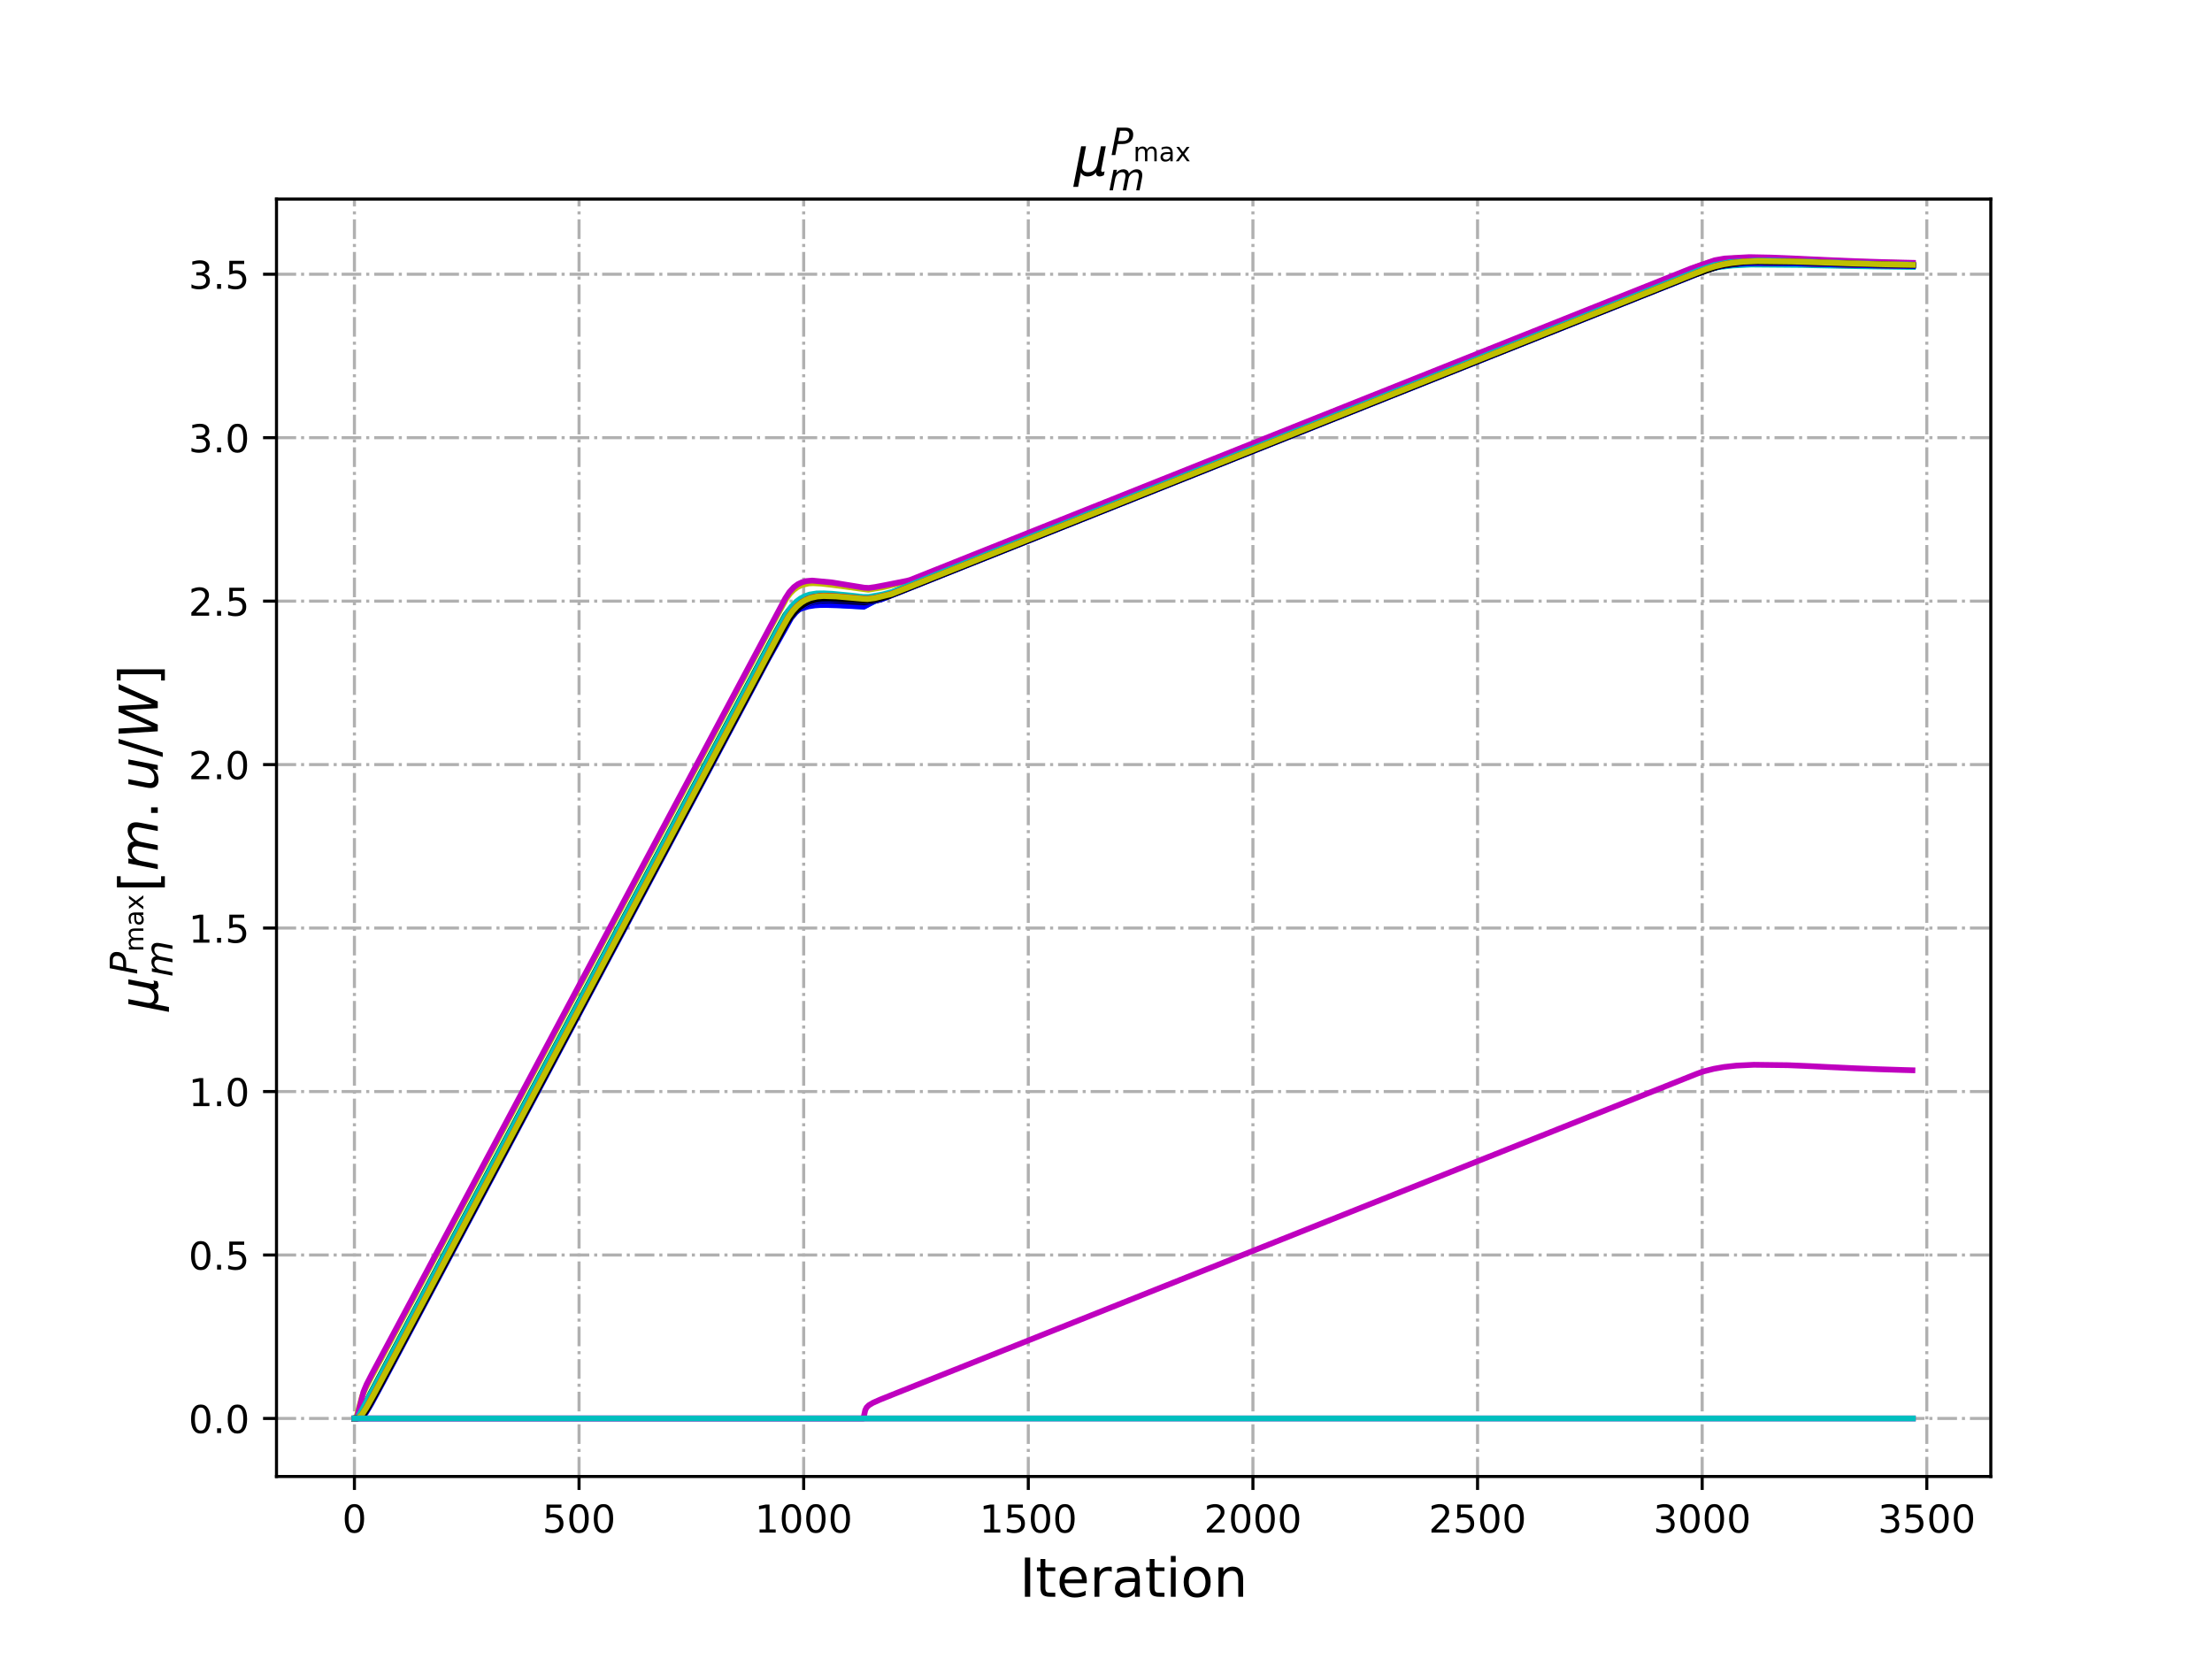 <?xml version="1.0" encoding="utf-8" standalone="no"?>
<!DOCTYPE svg PUBLIC "-//W3C//DTD SVG 1.1//EN"
  "http://www.w3.org/Graphics/SVG/1.1/DTD/svg11.dtd">
<!-- Created with matplotlib (http://matplotlib.org/) -->
<svg height="432pt" version="1.1" viewBox="0 0 576 432" width="576pt" xmlns="http://www.w3.org/2000/svg" xmlns:xlink="http://www.w3.org/1999/xlink">
 <defs>
  <style type="text/css">
*{stroke-linecap:butt;stroke-linejoin:round;}
  </style>
 </defs>
 <g id="figure_1">
  <g id="patch_1">
   <path d="M 0 432 
L 576 432 
L 576 0 
L 0 0 
z
" style="fill:#ffffff;"/>
  </g>
  <g id="axes_1">
   <g id="patch_2">
    <path d="M 72 384.48 
L 518.4 384.48 
L 518.4 51.84 
L 72 51.84 
z
" style="fill:#ffffff;"/>
   </g>
   <g id="matplotlib.axis_1">
    <g id="xtick_1">
     <g id="line2d_1">
      <path clip-path="url(#p7c8b6fea7c)" d="M 92.291 384.48 
L 92.291 51.84 
" style="fill:none;stroke:#b0b0b0;stroke-dasharray:5.12,1.28,0.8,1.28;stroke-dashoffset:0;stroke-width:0.8;"/>
     </g>
     <g id="line2d_2">
      <defs>
       <path d="M 0 0 
L 0 3.5 
" id="md3af36a34e" style="stroke:#000000;stroke-width:0.8;"/>
      </defs>
      <g>
       <use style="stroke:#000000;stroke-width:0.8;" x="92.291" xlink:href="#md3af36a34e" y="384.48"/>
      </g>
     </g>
     <g id="text_1">
      <!-- 0 -->
      <defs>
       <path d="M 31.781 66.406 
Q 24.172 66.406 20.328 58.906 
Q 16.5 51.422 16.5 36.375 
Q 16.5 21.391 20.328 13.891 
Q 24.172 6.391 31.781 6.391 
Q 39.453 6.391 43.281 13.891 
Q 47.125 21.391 47.125 36.375 
Q 47.125 51.422 43.281 58.906 
Q 39.453 66.406 31.781 66.406 
z
M 31.781 74.219 
Q 44.047 74.219 50.516 64.516 
Q 56.984 54.828 56.984 36.375 
Q 56.984 17.969 50.516 8.266 
Q 44.047 -1.422 31.781 -1.422 
Q 19.531 -1.422 13.062 8.266 
Q 6.594 17.969 6.594 36.375 
Q 6.594 54.828 13.062 64.516 
Q 19.531 74.219 31.781 74.219 
z
" id="DejaVuSans-30"/>
      </defs>
      <g transform="translate(89.11 399.078)scale(0.1 -0.1)">
       <use xlink:href="#DejaVuSans-30"/>
      </g>
     </g>
    </g>
    <g id="xtick_2">
     <g id="line2d_3">
      <path clip-path="url(#p7c8b6fea7c)" d="M 150.783 384.48 
L 150.783 51.84 
" style="fill:none;stroke:#b0b0b0;stroke-dasharray:5.12,1.28,0.8,1.28;stroke-dashoffset:0;stroke-width:0.8;"/>
     </g>
     <g id="line2d_4">
      <g>
       <use style="stroke:#000000;stroke-width:0.8;" x="150.783" xlink:href="#md3af36a34e" y="384.48"/>
      </g>
     </g>
     <g id="text_2">
      <!-- 500 -->
      <defs>
       <path d="M 10.797 72.906 
L 49.516 72.906 
L 49.516 64.594 
L 19.828 64.594 
L 19.828 46.734 
Q 21.969 47.469 24.109 47.828 
Q 26.266 48.188 28.422 48.188 
Q 40.625 48.188 47.75 41.5 
Q 54.891 34.812 54.891 23.391 
Q 54.891 11.625 47.562 5.094 
Q 40.234 -1.422 26.906 -1.422 
Q 22.312 -1.422 17.547 -0.641 
Q 12.797 0.141 7.719 1.703 
L 7.719 11.625 
Q 12.109 9.234 16.797 8.062 
Q 21.484 6.891 26.703 6.891 
Q 35.156 6.891 40.078 11.328 
Q 45.016 15.766 45.016 23.391 
Q 45.016 31 40.078 35.438 
Q 35.156 39.891 26.703 39.891 
Q 22.75 39.891 18.812 39.016 
Q 14.891 38.141 10.797 36.281 
z
" id="DejaVuSans-35"/>
      </defs>
      <g transform="translate(141.239 399.078)scale(0.1 -0.1)">
       <use xlink:href="#DejaVuSans-35"/>
       <use x="63.623" xlink:href="#DejaVuSans-30"/>
       <use x="127.246" xlink:href="#DejaVuSans-30"/>
      </g>
     </g>
    </g>
    <g id="xtick_3">
     <g id="line2d_5">
      <path clip-path="url(#p7c8b6fea7c)" d="M 209.275 384.48 
L 209.275 51.84 
" style="fill:none;stroke:#b0b0b0;stroke-dasharray:5.12,1.28,0.8,1.28;stroke-dashoffset:0;stroke-width:0.8;"/>
     </g>
     <g id="line2d_6">
      <g>
       <use style="stroke:#000000;stroke-width:0.8;" x="209.275" xlink:href="#md3af36a34e" y="384.48"/>
      </g>
     </g>
     <g id="text_3">
      <!-- 1000 -->
      <defs>
       <path d="M 12.406 8.297 
L 28.516 8.297 
L 28.516 63.922 
L 10.984 60.406 
L 10.984 69.391 
L 28.422 72.906 
L 38.281 72.906 
L 38.281 8.297 
L 54.391 8.297 
L 54.391 0 
L 12.406 0 
z
" id="DejaVuSans-31"/>
      </defs>
      <g transform="translate(196.55 399.078)scale(0.1 -0.1)">
       <use xlink:href="#DejaVuSans-31"/>
       <use x="63.623" xlink:href="#DejaVuSans-30"/>
       <use x="127.246" xlink:href="#DejaVuSans-30"/>
       <use x="190.869" xlink:href="#DejaVuSans-30"/>
      </g>
     </g>
    </g>
    <g id="xtick_4">
     <g id="line2d_7">
      <path clip-path="url(#p7c8b6fea7c)" d="M 267.767 384.48 
L 267.767 51.84 
" style="fill:none;stroke:#b0b0b0;stroke-dasharray:5.12,1.28,0.8,1.28;stroke-dashoffset:0;stroke-width:0.8;"/>
     </g>
     <g id="line2d_8">
      <g>
       <use style="stroke:#000000;stroke-width:0.8;" x="267.767" xlink:href="#md3af36a34e" y="384.48"/>
      </g>
     </g>
     <g id="text_4">
      <!-- 1500 -->
      <g transform="translate(255.042 399.078)scale(0.1 -0.1)">
       <use xlink:href="#DejaVuSans-31"/>
       <use x="63.623" xlink:href="#DejaVuSans-35"/>
       <use x="127.246" xlink:href="#DejaVuSans-30"/>
       <use x="190.869" xlink:href="#DejaVuSans-30"/>
      </g>
     </g>
    </g>
    <g id="xtick_5">
     <g id="line2d_9">
      <path clip-path="url(#p7c8b6fea7c)" d="M 326.259 384.48 
L 326.259 51.84 
" style="fill:none;stroke:#b0b0b0;stroke-dasharray:5.12,1.28,0.8,1.28;stroke-dashoffset:0;stroke-width:0.8;"/>
     </g>
     <g id="line2d_10">
      <g>
       <use style="stroke:#000000;stroke-width:0.8;" x="326.259" xlink:href="#md3af36a34e" y="384.48"/>
      </g>
     </g>
     <g id="text_5">
      <!-- 2000 -->
      <defs>
       <path d="M 19.188 8.297 
L 53.609 8.297 
L 53.609 0 
L 7.328 0 
L 7.328 8.297 
Q 12.938 14.109 22.625 23.891 
Q 32.328 33.688 34.812 36.531 
Q 39.547 41.844 41.422 45.531 
Q 43.312 49.219 43.312 52.781 
Q 43.312 58.594 39.234 62.25 
Q 35.156 65.922 28.609 65.922 
Q 23.969 65.922 18.812 64.312 
Q 13.672 62.703 7.812 59.422 
L 7.812 69.391 
Q 13.766 71.781 18.938 73 
Q 24.125 74.219 28.422 74.219 
Q 39.75 74.219 46.484 68.547 
Q 53.219 62.891 53.219 53.422 
Q 53.219 48.922 51.531 44.891 
Q 49.859 40.875 45.406 35.406 
Q 44.188 33.984 37.641 27.219 
Q 31.109 20.453 19.188 8.297 
z
" id="DejaVuSans-32"/>
      </defs>
      <g transform="translate(313.534 399.078)scale(0.1 -0.1)">
       <use xlink:href="#DejaVuSans-32"/>
       <use x="63.623" xlink:href="#DejaVuSans-30"/>
       <use x="127.246" xlink:href="#DejaVuSans-30"/>
       <use x="190.869" xlink:href="#DejaVuSans-30"/>
      </g>
     </g>
    </g>
    <g id="xtick_6">
     <g id="line2d_11">
      <path clip-path="url(#p7c8b6fea7c)" d="M 384.751 384.48 
L 384.751 51.84 
" style="fill:none;stroke:#b0b0b0;stroke-dasharray:5.12,1.28,0.8,1.28;stroke-dashoffset:0;stroke-width:0.8;"/>
     </g>
     <g id="line2d_12">
      <g>
       <use style="stroke:#000000;stroke-width:0.8;" x="384.751" xlink:href="#md3af36a34e" y="384.48"/>
      </g>
     </g>
     <g id="text_6">
      <!-- 2500 -->
      <g transform="translate(372.026 399.078)scale(0.1 -0.1)">
       <use xlink:href="#DejaVuSans-32"/>
       <use x="63.623" xlink:href="#DejaVuSans-35"/>
       <use x="127.246" xlink:href="#DejaVuSans-30"/>
       <use x="190.869" xlink:href="#DejaVuSans-30"/>
      </g>
     </g>
    </g>
    <g id="xtick_7">
     <g id="line2d_13">
      <path clip-path="url(#p7c8b6fea7c)" d="M 443.244 384.48 
L 443.244 51.84 
" style="fill:none;stroke:#b0b0b0;stroke-dasharray:5.12,1.28,0.8,1.28;stroke-dashoffset:0;stroke-width:0.8;"/>
     </g>
     <g id="line2d_14">
      <g>
       <use style="stroke:#000000;stroke-width:0.8;" x="443.244" xlink:href="#md3af36a34e" y="384.48"/>
      </g>
     </g>
     <g id="text_7">
      <!-- 3000 -->
      <defs>
       <path d="M 40.578 39.312 
Q 47.656 37.797 51.625 33 
Q 55.609 28.219 55.609 21.188 
Q 55.609 10.406 48.188 4.484 
Q 40.766 -1.422 27.094 -1.422 
Q 22.516 -1.422 17.656 -0.516 
Q 12.797 0.391 7.625 2.203 
L 7.625 11.719 
Q 11.719 9.328 16.594 8.109 
Q 21.484 6.891 26.812 6.891 
Q 36.078 6.891 40.938 10.547 
Q 45.797 14.203 45.797 21.188 
Q 45.797 27.641 41.281 31.266 
Q 36.766 34.906 28.719 34.906 
L 20.219 34.906 
L 20.219 43.016 
L 29.109 43.016 
Q 36.375 43.016 40.234 45.922 
Q 44.094 48.828 44.094 54.297 
Q 44.094 59.906 40.109 62.906 
Q 36.141 65.922 28.719 65.922 
Q 24.656 65.922 20.016 65.031 
Q 15.375 64.156 9.812 62.312 
L 9.812 71.094 
Q 15.438 72.656 20.344 73.438 
Q 25.25 74.219 29.594 74.219 
Q 40.828 74.219 47.359 69.109 
Q 53.906 64.016 53.906 55.328 
Q 53.906 49.266 50.438 45.094 
Q 46.969 40.922 40.578 39.312 
z
" id="DejaVuSans-33"/>
      </defs>
      <g transform="translate(430.519 399.078)scale(0.1 -0.1)">
       <use xlink:href="#DejaVuSans-33"/>
       <use x="63.623" xlink:href="#DejaVuSans-30"/>
       <use x="127.246" xlink:href="#DejaVuSans-30"/>
       <use x="190.869" xlink:href="#DejaVuSans-30"/>
      </g>
     </g>
    </g>
    <g id="xtick_8">
     <g id="line2d_15">
      <path clip-path="url(#p7c8b6fea7c)" d="M 501.736 384.48 
L 501.736 51.84 
" style="fill:none;stroke:#b0b0b0;stroke-dasharray:5.12,1.28,0.8,1.28;stroke-dashoffset:0;stroke-width:0.8;"/>
     </g>
     <g id="line2d_16">
      <g>
       <use style="stroke:#000000;stroke-width:0.8;" x="501.736" xlink:href="#md3af36a34e" y="384.48"/>
      </g>
     </g>
     <g id="text_8">
      <!-- 3500 -->
      <g transform="translate(489.011 399.078)scale(0.1 -0.1)">
       <use xlink:href="#DejaVuSans-33"/>
       <use x="63.623" xlink:href="#DejaVuSans-35"/>
       <use x="127.246" xlink:href="#DejaVuSans-30"/>
       <use x="190.869" xlink:href="#DejaVuSans-30"/>
      </g>
     </g>
    </g>
    <g id="text_9">
     <!-- Iteration -->
     <defs>
      <path d="M 9.812 72.906 
L 19.672 72.906 
L 19.672 0 
L 9.812 0 
z
" id="DejaVuSans-49"/>
      <path d="M 18.312 70.219 
L 18.312 54.688 
L 36.812 54.688 
L 36.812 47.703 
L 18.312 47.703 
L 18.312 18.016 
Q 18.312 11.328 20.141 9.422 
Q 21.969 7.516 27.594 7.516 
L 36.812 7.516 
L 36.812 0 
L 27.594 0 
Q 17.188 0 13.234 3.875 
Q 9.281 7.766 9.281 18.016 
L 9.281 47.703 
L 2.688 47.703 
L 2.688 54.688 
L 9.281 54.688 
L 9.281 70.219 
z
" id="DejaVuSans-74"/>
      <path d="M 56.203 29.594 
L 56.203 25.203 
L 14.891 25.203 
Q 15.484 15.922 20.484 11.062 
Q 25.484 6.203 34.422 6.203 
Q 39.594 6.203 44.453 7.469 
Q 49.312 8.734 54.109 11.281 
L 54.109 2.781 
Q 49.266 0.734 44.188 -0.344 
Q 39.109 -1.422 33.891 -1.422 
Q 20.797 -1.422 13.156 6.188 
Q 5.516 13.812 5.516 26.812 
Q 5.516 40.234 12.766 48.109 
Q 20.016 56 32.328 56 
Q 43.359 56 49.781 48.891 
Q 56.203 41.797 56.203 29.594 
z
M 47.219 32.234 
Q 47.125 39.594 43.094 43.984 
Q 39.062 48.391 32.422 48.391 
Q 24.906 48.391 20.391 44.141 
Q 15.875 39.891 15.188 32.172 
z
" id="DejaVuSans-65"/>
      <path d="M 41.109 46.297 
Q 39.594 47.172 37.812 47.578 
Q 36.031 48 33.891 48 
Q 26.266 48 22.188 43.047 
Q 18.109 38.094 18.109 28.812 
L 18.109 0 
L 9.078 0 
L 9.078 54.688 
L 18.109 54.688 
L 18.109 46.188 
Q 20.953 51.172 25.484 53.578 
Q 30.031 56 36.531 56 
Q 37.453 56 38.578 55.875 
Q 39.703 55.766 41.062 55.516 
z
" id="DejaVuSans-72"/>
      <path d="M 34.281 27.484 
Q 23.391 27.484 19.188 25 
Q 14.984 22.516 14.984 16.5 
Q 14.984 11.719 18.141 8.906 
Q 21.297 6.109 26.703 6.109 
Q 34.188 6.109 38.703 11.406 
Q 43.219 16.703 43.219 25.484 
L 43.219 27.484 
z
M 52.203 31.203 
L 52.203 0 
L 43.219 0 
L 43.219 8.297 
Q 40.141 3.328 35.547 0.953 
Q 30.953 -1.422 24.312 -1.422 
Q 15.922 -1.422 10.953 3.297 
Q 6 8.016 6 15.922 
Q 6 25.141 12.172 29.828 
Q 18.359 34.516 30.609 34.516 
L 43.219 34.516 
L 43.219 35.406 
Q 43.219 41.609 39.141 45 
Q 35.062 48.391 27.688 48.391 
Q 23 48.391 18.547 47.266 
Q 14.109 46.141 10.016 43.891 
L 10.016 52.203 
Q 14.938 54.109 19.578 55.047 
Q 24.219 56 28.609 56 
Q 40.484 56 46.344 49.844 
Q 52.203 43.703 52.203 31.203 
z
" id="DejaVuSans-61"/>
      <path d="M 9.422 54.688 
L 18.406 54.688 
L 18.406 0 
L 9.422 0 
z
M 9.422 75.984 
L 18.406 75.984 
L 18.406 64.594 
L 9.422 64.594 
z
" id="DejaVuSans-69"/>
      <path d="M 30.609 48.391 
Q 23.391 48.391 19.188 42.75 
Q 14.984 37.109 14.984 27.297 
Q 14.984 17.484 19.156 11.844 
Q 23.344 6.203 30.609 6.203 
Q 37.797 6.203 41.984 11.859 
Q 46.188 17.531 46.188 27.297 
Q 46.188 37.016 41.984 42.703 
Q 37.797 48.391 30.609 48.391 
z
M 30.609 56 
Q 42.328 56 49.016 48.375 
Q 55.719 40.766 55.719 27.297 
Q 55.719 13.875 49.016 6.219 
Q 42.328 -1.422 30.609 -1.422 
Q 18.844 -1.422 12.172 6.219 
Q 5.516 13.875 5.516 27.297 
Q 5.516 40.766 12.172 48.375 
Q 18.844 56 30.609 56 
z
" id="DejaVuSans-6f"/>
      <path d="M 54.891 33.016 
L 54.891 0 
L 45.906 0 
L 45.906 32.719 
Q 45.906 40.484 42.875 44.328 
Q 39.844 48.188 33.797 48.188 
Q 26.516 48.188 22.312 43.547 
Q 18.109 38.922 18.109 30.906 
L 18.109 0 
L 9.078 0 
L 9.078 54.688 
L 18.109 54.688 
L 18.109 46.188 
Q 21.344 51.125 25.703 53.562 
Q 30.078 56 35.797 56 
Q 45.219 56 50.047 50.172 
Q 54.891 44.344 54.891 33.016 
z
" id="DejaVuSans-6e"/>
     </defs>
     <g transform="translate(265.508 415.796)scale(0.14 -0.14)">
      <use xlink:href="#DejaVuSans-49"/>
      <use x="29.492" xlink:href="#DejaVuSans-74"/>
      <use x="68.701" xlink:href="#DejaVuSans-65"/>
      <use x="130.225" xlink:href="#DejaVuSans-72"/>
      <use x="171.338" xlink:href="#DejaVuSans-61"/>
      <use x="232.617" xlink:href="#DejaVuSans-74"/>
      <use x="271.826" xlink:href="#DejaVuSans-69"/>
      <use x="299.609" xlink:href="#DejaVuSans-6f"/>
      <use x="360.791" xlink:href="#DejaVuSans-6e"/>
     </g>
    </g>
   </g>
   <g id="matplotlib.axis_2">
    <g id="ytick_1">
     <g id="line2d_17">
      <path clip-path="url(#p7c8b6fea7c)" d="M 72 369.36 
L 518.4 369.36 
" style="fill:none;stroke:#b0b0b0;stroke-dasharray:5.12,1.28,0.8,1.28;stroke-dashoffset:0;stroke-width:0.8;"/>
     </g>
     <g id="line2d_18">
      <defs>
       <path d="M 0 0 
L -3.5 0 
" id="m0a8e01df77" style="stroke:#000000;stroke-width:0.8;"/>
      </defs>
      <g>
       <use style="stroke:#000000;stroke-width:0.8;" x="72" xlink:href="#m0a8e01df77" y="369.36"/>
      </g>
     </g>
     <g id="text_10">
      <!-- 0.0 -->
      <defs>
       <path d="M 10.688 12.406 
L 21 12.406 
L 21 0 
L 10.688 0 
z
" id="DejaVuSans-2e"/>
      </defs>
      <g transform="translate(49.097 373.159)scale(0.1 -0.1)">
       <use xlink:href="#DejaVuSans-30"/>
       <use x="63.623" xlink:href="#DejaVuSans-2e"/>
       <use x="95.41" xlink:href="#DejaVuSans-30"/>
      </g>
     </g>
    </g>
    <g id="ytick_2">
     <g id="line2d_19">
      <path clip-path="url(#p7c8b6fea7c)" d="M 72 326.795 
L 518.4 326.795 
" style="fill:none;stroke:#b0b0b0;stroke-dasharray:5.12,1.28,0.8,1.28;stroke-dashoffset:0;stroke-width:0.8;"/>
     </g>
     <g id="line2d_20">
      <g>
       <use style="stroke:#000000;stroke-width:0.8;" x="72" xlink:href="#m0a8e01df77" y="326.795"/>
      </g>
     </g>
     <g id="text_11">
      <!-- 0.5 -->
      <g transform="translate(49.097 330.594)scale(0.1 -0.1)">
       <use xlink:href="#DejaVuSans-30"/>
       <use x="63.623" xlink:href="#DejaVuSans-2e"/>
       <use x="95.41" xlink:href="#DejaVuSans-35"/>
      </g>
     </g>
    </g>
    <g id="ytick_3">
     <g id="line2d_21">
      <path clip-path="url(#p7c8b6fea7c)" d="M 72 284.23 
L 518.4 284.23 
" style="fill:none;stroke:#b0b0b0;stroke-dasharray:5.12,1.28,0.8,1.28;stroke-dashoffset:0;stroke-width:0.8;"/>
     </g>
     <g id="line2d_22">
      <g>
       <use style="stroke:#000000;stroke-width:0.8;" x="72" xlink:href="#m0a8e01df77" y="284.23"/>
      </g>
     </g>
     <g id="text_12">
      <!-- 1.0 -->
      <g transform="translate(49.097 288.029)scale(0.1 -0.1)">
       <use xlink:href="#DejaVuSans-31"/>
       <use x="63.623" xlink:href="#DejaVuSans-2e"/>
       <use x="95.41" xlink:href="#DejaVuSans-30"/>
      </g>
     </g>
    </g>
    <g id="ytick_4">
     <g id="line2d_23">
      <path clip-path="url(#p7c8b6fea7c)" d="M 72 241.664 
L 518.4 241.664 
" style="fill:none;stroke:#b0b0b0;stroke-dasharray:5.12,1.28,0.8,1.28;stroke-dashoffset:0;stroke-width:0.8;"/>
     </g>
     <g id="line2d_24">
      <g>
       <use style="stroke:#000000;stroke-width:0.8;" x="72" xlink:href="#m0a8e01df77" y="241.664"/>
      </g>
     </g>
     <g id="text_13">
      <!-- 1.5 -->
      <g transform="translate(49.097 245.464)scale(0.1 -0.1)">
       <use xlink:href="#DejaVuSans-31"/>
       <use x="63.623" xlink:href="#DejaVuSans-2e"/>
       <use x="95.41" xlink:href="#DejaVuSans-35"/>
      </g>
     </g>
    </g>
    <g id="ytick_5">
     <g id="line2d_25">
      <path clip-path="url(#p7c8b6fea7c)" d="M 72 199.099 
L 518.4 199.099 
" style="fill:none;stroke:#b0b0b0;stroke-dasharray:5.12,1.28,0.8,1.28;stroke-dashoffset:0;stroke-width:0.8;"/>
     </g>
     <g id="line2d_26">
      <g>
       <use style="stroke:#000000;stroke-width:0.8;" x="72" xlink:href="#m0a8e01df77" y="199.099"/>
      </g>
     </g>
     <g id="text_14">
      <!-- 2.0 -->
      <g transform="translate(49.097 202.899)scale(0.1 -0.1)">
       <use xlink:href="#DejaVuSans-32"/>
       <use x="63.623" xlink:href="#DejaVuSans-2e"/>
       <use x="95.41" xlink:href="#DejaVuSans-30"/>
      </g>
     </g>
    </g>
    <g id="ytick_6">
     <g id="line2d_27">
      <path clip-path="url(#p7c8b6fea7c)" d="M 72 156.534 
L 518.4 156.534 
" style="fill:none;stroke:#b0b0b0;stroke-dasharray:5.12,1.28,0.8,1.28;stroke-dashoffset:0;stroke-width:0.8;"/>
     </g>
     <g id="line2d_28">
      <g>
       <use style="stroke:#000000;stroke-width:0.8;" x="72" xlink:href="#m0a8e01df77" y="156.534"/>
      </g>
     </g>
     <g id="text_15">
      <!-- 2.5 -->
      <g transform="translate(49.097 160.333)scale(0.1 -0.1)">
       <use xlink:href="#DejaVuSans-32"/>
       <use x="63.623" xlink:href="#DejaVuSans-2e"/>
       <use x="95.41" xlink:href="#DejaVuSans-35"/>
      </g>
     </g>
    </g>
    <g id="ytick_7">
     <g id="line2d_29">
      <path clip-path="url(#p7c8b6fea7c)" d="M 72 113.969 
L 518.4 113.969 
" style="fill:none;stroke:#b0b0b0;stroke-dasharray:5.12,1.28,0.8,1.28;stroke-dashoffset:0;stroke-width:0.8;"/>
     </g>
     <g id="line2d_30">
      <g>
       <use style="stroke:#000000;stroke-width:0.8;" x="72" xlink:href="#m0a8e01df77" y="113.969"/>
      </g>
     </g>
     <g id="text_16">
      <!-- 3.0 -->
      <g transform="translate(49.097 117.768)scale(0.1 -0.1)">
       <use xlink:href="#DejaVuSans-33"/>
       <use x="63.623" xlink:href="#DejaVuSans-2e"/>
       <use x="95.41" xlink:href="#DejaVuSans-30"/>
      </g>
     </g>
    </g>
    <g id="ytick_8">
     <g id="line2d_31">
      <path clip-path="url(#p7c8b6fea7c)" d="M 72 71.404 
L 518.4 71.404 
" style="fill:none;stroke:#b0b0b0;stroke-dasharray:5.12,1.28,0.8,1.28;stroke-dashoffset:0;stroke-width:0.8;"/>
     </g>
     <g id="line2d_32">
      <g>
       <use style="stroke:#000000;stroke-width:0.8;" x="72" xlink:href="#m0a8e01df77" y="71.404"/>
      </g>
     </g>
     <g id="text_17">
      <!-- 3.5 -->
      <g transform="translate(49.097 75.203)scale(0.1 -0.1)">
       <use xlink:href="#DejaVuSans-33"/>
       <use x="63.623" xlink:href="#DejaVuSans-2e"/>
       <use x="95.41" xlink:href="#DejaVuSans-35"/>
      </g>
     </g>
    </g>
    <g id="text_18">
     <!-- $\mu^{P_{\mathrm{max}}}_{m}[m.u/W]$ -->
     <defs>
      <path d="M -1.312 -20.797 
L 13.375 54.688 
L 22.406 54.688 
L 15.766 20.656 
Q 15.578 19.625 15.422 18.359 
Q 15.281 17.094 15.281 15.828 
Q 15.281 11.281 18.141 8.828 
Q 21 6.391 26.312 6.391 
Q 33.547 6.391 37.984 10.484 
Q 42.438 14.594 44 22.797 
L 50.203 54.688 
L 59.188 54.688 
L 51.031 12.641 
Q 50.828 11.719 50.75 11.031 
Q 50.688 10.359 50.688 9.812 
Q 50.688 8.297 51.297 7.594 
Q 51.906 6.891 53.219 6.891 
Q 53.719 6.891 54.562 7.125 
Q 55.422 7.375 56.984 8.016 
L 55.609 0.781 
Q 53.469 -0.297 51.516 -0.859 
Q 49.562 -1.422 47.703 -1.422 
Q 44.484 -1.422 42.656 0.625 
Q 40.828 2.688 40.828 6.297 
Q 38.094 2.391 34.297 0.484 
Q 30.516 -1.422 25.391 -1.422 
Q 20.844 -1.422 17.453 0.672 
Q 14.062 2.781 12.984 6.203 
L 7.719 -20.797 
z
" id="DejaVuSans-Oblique-3bc"/>
      <path d="M 16.891 72.906 
L 39.703 72.906 
Q 49.656 72.906 54.875 68.266 
Q 60.109 63.625 60.109 54.688 
Q 60.109 42.672 52.391 35.984 
Q 44.672 29.297 30.719 29.297 
L 18.312 29.297 
L 12.594 0 
L 2.688 0 
z
M 25.203 64.797 
L 19.922 37.406 
L 32.328 37.406 
Q 40.719 37.406 45.203 41.703 
Q 49.703 46 49.703 54 
Q 49.703 59.125 46.656 61.953 
Q 43.609 64.797 38.094 64.797 
z
" id="DejaVuSans-Oblique-50"/>
      <path d="M 52 44.188 
Q 55.375 50.25 60.062 53.125 
Q 64.75 56 71.094 56 
Q 79.641 56 84.281 50.016 
Q 88.922 44.047 88.922 33.016 
L 88.922 0 
L 79.891 0 
L 79.891 32.719 
Q 79.891 40.578 77.094 44.375 
Q 74.312 48.188 68.609 48.188 
Q 61.625 48.188 57.562 43.547 
Q 53.516 38.922 53.516 30.906 
L 53.516 0 
L 44.484 0 
L 44.484 32.719 
Q 44.484 40.625 41.703 44.406 
Q 38.922 48.188 33.109 48.188 
Q 26.219 48.188 22.156 43.531 
Q 18.109 38.875 18.109 30.906 
L 18.109 0 
L 9.078 0 
L 9.078 54.688 
L 18.109 54.688 
L 18.109 46.188 
Q 21.188 51.219 25.484 53.609 
Q 29.781 56 35.688 56 
Q 41.656 56 45.828 52.969 
Q 50 49.953 52 44.188 
z
" id="DejaVuSans-6d"/>
      <path d="M 54.891 54.688 
L 35.109 28.078 
L 55.906 0 
L 45.312 0 
L 29.391 21.484 
L 13.484 0 
L 2.875 0 
L 24.125 28.609 
L 4.688 54.688 
L 15.281 54.688 
L 29.781 35.203 
L 44.281 54.688 
z
" id="DejaVuSans-78"/>
      <path d="M 89.797 33.016 
L 83.406 0 
L 74.422 0 
L 80.719 32.719 
Q 81.109 34.812 81.297 36.328 
Q 81.5 37.844 81.5 38.922 
Q 81.5 43.312 79.047 45.75 
Q 76.609 48.188 72.219 48.188 
Q 65.672 48.188 60.547 43.281 
Q 55.422 38.375 53.906 30.516 
L 47.906 0 
L 38.922 0 
L 45.312 32.719 
Q 45.703 34.516 45.891 36.047 
Q 46.094 37.594 46.094 38.812 
Q 46.094 43.266 43.656 45.719 
Q 41.219 48.188 36.922 48.188 
Q 30.281 48.188 25.141 43.281 
Q 20.016 38.375 18.5 30.516 
L 12.5 0 
L 3.516 0 
L 14.203 54.688 
L 23.188 54.688 
L 21.484 46.188 
Q 25.141 50.984 30.047 53.484 
Q 34.969 56 40.578 56 
Q 46.531 56 50.359 52.875 
Q 54.203 49.75 54.984 44.188 
Q 59.078 49.953 64.469 52.969 
Q 69.875 56 75.875 56 
Q 82.906 56 86.734 51.953 
Q 90.578 47.906 90.578 40.484 
Q 90.578 38.875 90.375 36.938 
Q 90.188 35.016 89.797 33.016 
z
" id="DejaVuSans-Oblique-6d"/>
      <path d="M 8.594 75.984 
L 29.297 75.984 
L 29.297 69 
L 17.578 69 
L 17.578 -6.203 
L 29.297 -6.203 
L 29.297 -13.188 
L 8.594 -13.188 
z
" id="DejaVuSans-5b"/>
      <path d="M 6.688 21.688 
L 13.094 54.688 
L 22.125 54.688 
L 15.719 22.016 
Q 15.234 19.625 15.016 17.922 
Q 14.797 16.219 14.797 15.094 
Q 14.797 10.938 17.328 8.656 
Q 19.875 6.391 24.516 6.391 
Q 31.734 6.391 37 11.266 
Q 42.281 16.156 43.891 24.422 
L 49.906 54.688 
L 58.891 54.688 
L 48.297 0 
L 39.312 0 
L 41.109 8.594 
Q 37.312 3.812 32.062 1.188 
Q 26.812 -1.422 20.906 -1.422 
Q 13.719 -1.422 9.719 2.516 
Q 5.719 6.453 5.719 13.484 
Q 5.719 14.938 5.953 17.141 
Q 6.203 19.344 6.688 21.688 
z
" id="DejaVuSans-Oblique-75"/>
      <path d="M 25.391 72.906 
L 33.688 72.906 
L 8.297 -9.281 
L 0 -9.281 
z
" id="DejaVuSans-2f"/>
      <path d="M 9.625 72.906 
L 19.188 72.906 
L 22.703 10.891 
L 50.203 72.906 
L 61.188 72.906 
L 64.797 10.891 
L 92 72.906 
L 102 72.906 
L 69.578 0 
L 57.172 0 
L 53.812 60.797 
L 26.516 0 
L 14.109 0 
z
" id="DejaVuSans-Oblique-57"/>
      <path d="M 30.422 75.984 
L 30.422 -13.188 
L 9.719 -13.188 
L 9.719 -6.203 
L 21.391 -6.203 
L 21.391 69 
L 9.719 69 
L 9.719 75.984 
z
" id="DejaVuSans-5d"/>
     </defs>
     <g transform="translate(41.177 263.31)rotate(-90)scale(0.14 -0.14)">
      <use transform="translate(0 0.684)" xlink:href="#DejaVuSans-Oblique-3bc"/>
      <use transform="translate(68.089 38.966)scale(0.7)" xlink:href="#DejaVuSans-Oblique-50"/>
      <use transform="translate(110.301 27.481)scale(0.49)" xlink:href="#DejaVuSans-6d"/>
      <use transform="translate(158.033 27.481)scale(0.49)" xlink:href="#DejaVuSans-61"/>
      <use transform="translate(188.06 27.481)scale(0.49)" xlink:href="#DejaVuSans-78"/>
      <use transform="translate(63.623 -26.659)scale(0.7)" xlink:href="#DejaVuSans-Oblique-6d"/>
      <use transform="translate(221.706 0.684)" xlink:href="#DejaVuSans-5b"/>
      <use transform="translate(260.72 0.684)" xlink:href="#DejaVuSans-Oblique-6d"/>
      <use transform="translate(358.132 0.684)" xlink:href="#DejaVuSans-2e"/>
      <use transform="translate(409.402 0.684)" xlink:href="#DejaVuSans-Oblique-75"/>
      <use transform="translate(472.781 0.684)" xlink:href="#DejaVuSans-2f"/>
      <use transform="translate(506.472 0.684)" xlink:href="#DejaVuSans-Oblique-57"/>
      <use transform="translate(605.349 0.684)" xlink:href="#DejaVuSans-5d"/>
     </g>
    </g>
   </g>
   <g id="line2d_33">
    <path clip-path="url(#p7c8b6fea7c)" d="M 92.291 369.36 
L 224.834 369.36 
L 225.302 367.215 
L 225.653 366.508 
L 226.238 365.929 
L 227.291 365.299 
L 229.162 364.465 
L 232.087 363.29 
L 235.363 361.979 
L 238.638 360.677 
L 241.914 359.366 
L 245.189 358.063 
L 248.465 356.752 
L 251.74 355.45 
L 255.016 354.139 
L 258.291 352.836 
L 261.567 351.525 
L 264.843 350.223 
L 268.118 348.912 
L 271.394 347.609 
L 274.669 346.298 
L 277.945 344.996 
L 281.22 343.685 
L 284.496 342.382 
L 287.772 341.071 
L 291.047 339.769 
L 294.323 338.458 
L 297.598 337.155 
L 300.874 335.844 
L 304.149 334.542 
L 307.425 333.231 
L 310.817 331.886 
L 314.093 330.575 
L 317.369 329.272 
L 320.644 327.961 
L 323.92 326.659 
L 327.195 325.348 
L 330.471 324.045 
L 333.746 322.734 
L 337.022 321.432 
L 340.297 320.121 
L 343.573 318.818 
L 346.849 317.507 
L 350.124 316.205 
L 353.4 314.894 
L 356.675 313.591 
L 359.951 312.28 
L 363.226 310.978 
L 366.502 309.667 
L 369.777 308.364 
L 373.053 307.053 
L 376.329 305.751 
L 379.604 304.44 
L 382.88 303.137 
L 386.155 301.826 
L 389.431 300.524 
L 392.706 299.213 
L 395.982 297.91 
L 399.257 296.599 
L 402.533 295.297 
L 405.809 293.986 
L 409.084 292.683 
L 412.36 291.372 
L 415.635 290.07 
L 418.911 288.759 
L 422.186 287.456 
L 425.462 286.145 
L 428.737 284.843 
L 432.013 283.532 
L 435.289 282.229 
L 438.564 280.918 
L 441.84 279.616 
L 443.477 279.02 
L 446.285 278.313 
L 448.976 277.836 
L 452.134 277.487 
L 456.697 277.266 
L 465.587 277.377 
L 469.097 277.521 
L 471.554 277.632 
L 476.233 277.862 
L 478.69 277.973 
L 483.018 278.177 
L 485.826 278.288 
L 489.218 278.424 
L 492.611 278.534 
L 495.301 278.62 
L 497.992 278.696 
L 497.992 278.696 
" style="fill:none;stroke:#bf00bf;stroke-linecap:square;stroke-width:1.5;"/>
   </g>
   <g id="line2d_34">
    <path clip-path="url(#p7c8b6fea7c)" d="M 92.291 369.36 
L 93.344 369.249 
L 93.812 368.79 
L 94.28 367.879 
L 96.619 362.865 
L 99.895 356.659 
L 103.17 350.47 
L 119.431 319.933 
L 123.409 312.467 
L 139.085 283.038 
L 143.062 275.572 
L 158.738 246.142 
L 162.832 238.464 
L 178.859 208.37 
L 182.837 200.904 
L 198.513 171.475 
L 202.49 164.009 
L 204.011 161.301 
L 204.947 160.254 
L 206.234 159.258 
L 207.403 158.603 
L 209.041 157.99 
L 211.732 157.505 
L 214.305 157.428 
L 217.932 157.539 
L 224.717 157.922 
L 225.068 157.871 
L 226.004 157.377 
L 230.215 155.351 
L 233.725 153.938 
L 237.117 152.593 
L 240.393 151.282 
L 243.668 149.979 
L 246.944 148.668 
L 250.22 147.366 
L 253.495 146.055 
L 256.771 144.752 
L 260.046 143.441 
L 263.322 142.139 
L 266.597 140.828 
L 269.873 139.525 
L 273.148 138.214 
L 276.424 136.912 
L 279.7 135.601 
L 282.975 134.298 
L 286.251 132.987 
L 289.526 131.685 
L 292.802 130.374 
L 296.077 129.071 
L 299.353 127.76 
L 302.628 126.458 
L 305.904 125.147 
L 309.18 123.844 
L 312.455 122.533 
L 315.731 121.231 
L 319.006 119.92 
L 322.282 118.617 
L 325.557 117.306 
L 328.833 116.004 
L 332.109 114.693 
L 335.384 113.39 
L 338.66 112.079 
L 341.935 110.777 
L 345.211 109.466 
L 348.486 108.163 
L 351.762 106.852 
L 355.037 105.55 
L 358.313 104.239 
L 361.589 102.936 
L 364.864 101.625 
L 368.257 100.28 
L 371.532 98.969 
L 374.808 97.667 
L 378.083 96.356 
L 381.359 95.053 
L 384.634 93.742 
L 387.91 92.44 
L 391.186 91.129 
L 394.461 89.826 
L 397.737 88.515 
L 401.012 87.213 
L 404.288 85.902 
L 407.563 84.599 
L 410.839 83.288 
L 414.114 81.986 
L 417.39 80.674 
L 420.666 79.372 
L 423.941 78.061 
L 427.217 76.759 
L 430.492 75.447 
L 433.768 74.145 
L 437.043 72.834 
L 440.319 71.531 
L 442.776 70.578 
L 445.349 69.94 
L 447.806 69.514 
L 451.198 69.131 
L 455.995 68.892 
L 469.448 69.003 
L 471.671 69.054 
L 476.935 69.165 
L 479.158 69.216 
L 485.007 69.327 
L 487.113 69.369 
L 494.834 69.48 
L 496.705 69.505 
L 498.109 69.522 
L 498.109 69.522 
" style="fill:none;stroke:#00bfbf;stroke-linecap:square;stroke-width:1.5;"/>
   </g>
   <g id="line2d_35">
    <path clip-path="url(#p7c8b6fea7c)" d="M 92.291 369.36 
L 93.11 369.3 
L 93.578 368.815 
L 94.514 366.976 
L 97.906 360.302 
L 116.039 326.224 
L 120.016 318.759 
L 135.692 289.329 
L 139.67 281.863 
L 155.345 252.433 
L 159.44 244.755 
L 175.467 214.661 
L 179.444 207.195 
L 195.12 177.766 
L 199.097 170.3 
L 204.362 160.569 
L 205.298 159.377 
L 206.351 158.39 
L 207.403 157.666 
L 208.69 157.028 
L 210.328 156.534 
L 211.849 156.304 
L 214.305 156.236 
L 225.185 156.926 
L 226.589 156.509 
L 229.045 155.683 
L 233.023 154.065 
L 236.298 152.763 
L 239.574 151.452 
L 242.85 150.149 
L 246.125 148.838 
L 249.401 147.536 
L 252.676 146.225 
L 255.952 144.922 
L 259.227 143.611 
L 262.503 142.309 
L 265.778 140.998 
L 269.054 139.695 
L 272.33 138.384 
L 275.605 137.082 
L 278.881 135.771 
L 282.156 134.468 
L 285.432 133.157 
L 288.824 131.812 
L 292.1 130.501 
L 295.375 129.199 
L 298.651 127.888 
L 301.927 126.585 
L 305.202 125.274 
L 308.478 123.972 
L 311.753 122.661 
L 315.029 121.358 
L 318.304 120.047 
L 321.58 118.745 
L 324.855 117.434 
L 328.131 116.131 
L 331.407 114.82 
L 334.682 113.518 
L 337.958 112.207 
L 341.233 110.904 
L 344.509 109.593 
L 347.784 108.291 
L 351.06 106.98 
L 354.336 105.677 
L 357.611 104.366 
L 360.887 103.064 
L 364.162 101.753 
L 367.438 100.45 
L 370.713 99.139 
L 373.989 97.837 
L 377.264 96.526 
L 380.54 95.223 
L 383.816 93.912 
L 387.091 92.61 
L 390.367 91.299 
L 393.642 89.996 
L 396.918 88.685 
L 400.193 87.383 
L 403.469 86.072 
L 406.744 84.769 
L 410.02 83.458 
L 413.296 82.156 
L 416.571 80.845 
L 419.847 79.542 
L 423.122 78.231 
L 426.398 76.929 
L 429.673 75.618 
L 433.066 74.273 
L 436.341 72.962 
L 439.617 71.659 
L 442.659 70.45 
L 444.764 69.795 
L 448.976 68.986 
L 451.9 68.671 
L 456.229 68.467 
L 467.108 68.577 
L 469.565 68.646 
L 473.893 68.756 
L 476.35 68.824 
L 480.678 68.935 
L 483.018 68.995 
L 488.165 69.105 
L 490.271 69.148 
L 497.056 69.259 
L 498.109 69.276 
L 498.109 69.276 
" style="fill:none;stroke:#ff0000;stroke-linecap:square;stroke-width:1.5;"/>
   </g>
   <g id="line2d_36">
    <path clip-path="url(#p7c8b6fea7c)" d="M 92.291 369.36 
L 93.227 369.258 
L 93.578 368.781 
L 94.397 367.07 
L 96.502 362.737 
L 118.495 321.355 
L 122.59 313.676 
L 138.617 283.583 
L 142.594 276.117 
L 158.27 246.687 
L 162.364 239.008 
L 178.391 208.915 
L 182.369 201.449 
L 198.045 172.019 
L 202.022 164.553 
L 204.479 160.118 
L 205.532 158.756 
L 206.467 157.828 
L 207.52 157.045 
L 208.573 156.466 
L 210.094 155.921 
L 212.083 155.589 
L 214.071 155.547 
L 225.536 156.287 
L 229.63 155.291 
L 232.906 153.989 
L 236.181 152.678 
L 239.457 151.375 
L 242.733 150.064 
L 246.008 148.762 
L 249.284 147.451 
L 252.559 146.148 
L 255.835 144.837 
L 259.11 143.535 
L 262.386 142.224 
L 265.778 140.879 
L 269.054 139.568 
L 272.33 138.265 
L 275.605 136.954 
L 278.881 135.652 
L 282.156 134.341 
L 285.432 133.038 
L 288.707 131.727 
L 291.983 130.425 
L 295.258 129.114 
L 298.534 127.811 
L 301.81 126.5 
L 305.085 125.198 
L 308.361 123.887 
L 311.636 122.584 
L 314.912 121.273 
L 318.187 119.971 
L 321.463 118.66 
L 324.739 117.357 
L 328.014 116.046 
L 331.29 114.744 
L 334.565 113.433 
L 337.841 112.13 
L 341.116 110.819 
L 344.392 109.517 
L 347.667 108.206 
L 350.943 106.903 
L 354.219 105.592 
L 357.494 104.29 
L 360.77 102.979 
L 364.045 101.676 
L 367.321 100.365 
L 370.596 99.063 
L 373.872 97.752 
L 377.147 96.449 
L 380.423 95.138 
L 383.699 93.836 
L 386.974 92.525 
L 390.25 91.222 
L 393.525 89.911 
L 396.801 88.609 
L 400.076 87.298 
L 403.352 85.995 
L 406.627 84.684 
L 410.02 83.339 
L 413.296 82.028 
L 416.571 80.726 
L 419.847 79.415 
L 423.122 78.112 
L 426.398 76.801 
L 429.673 75.499 
L 432.949 74.188 
L 436.224 72.885 
L 439.5 71.574 
L 446.168 69.259 
L 449.327 68.68 
L 452.251 68.365 
L 456.346 68.177 
L 466.055 68.288 
L 468.629 68.365 
L 472.49 68.475 
L 475.297 68.569 
L 479.158 68.68 
L 481.731 68.756 
L 486.177 68.867 
L 488.516 68.927 
L 494.132 69.037 
L 496.237 69.08 
L 498.109 69.105 
L 498.109 69.105 
" style="fill:none;stroke:#008000;stroke-linecap:square;stroke-width:1.5;"/>
   </g>
   <g id="line2d_37">
    <path clip-path="url(#p7c8b6fea7c)" d="M 92.291 369.36 
L 93.461 369.258 
L 93.812 368.977 
L 94.28 368.185 
L 100.948 355.322 
L 119.314 320.802 
L 123.292 313.336 
L 138.968 283.906 
L 143.062 276.227 
L 159.089 246.134 
L 163.066 238.668 
L 178.742 209.238 
L 182.72 201.772 
L 198.396 172.343 
L 202.49 164.664 
L 204.011 161.965 
L 204.83 161.012 
L 206 159.965 
L 207.052 159.241 
L 208.573 158.484 
L 210.445 157.913 
L 212.2 157.641 
L 213.604 157.547 
L 215.241 157.539 
L 218.868 157.649 
L 224.951 157.981 
L 227.525 156.611 
L 231.97 154.789 
L 235.363 153.444 
L 238.638 152.133 
L 241.914 150.83 
L 245.189 149.519 
L 248.465 148.217 
L 251.74 146.906 
L 255.016 145.603 
L 258.291 144.292 
L 261.567 142.99 
L 264.843 141.679 
L 268.118 140.376 
L 271.394 139.065 
L 274.669 137.763 
L 277.945 136.452 
L 281.22 135.149 
L 284.496 133.838 
L 287.772 132.536 
L 291.047 131.225 
L 294.323 129.922 
L 297.598 128.611 
L 300.874 127.309 
L 304.149 125.998 
L 307.425 124.695 
L 310.7 123.384 
L 314.093 122.039 
L 317.369 120.728 
L 320.644 119.426 
L 323.92 118.115 
L 327.195 116.812 
L 330.471 115.501 
L 333.746 114.199 
L 337.022 112.888 
L 340.297 111.585 
L 343.573 110.274 
L 346.849 108.972 
L 350.124 107.661 
L 353.4 106.358 
L 356.675 105.047 
L 359.951 103.745 
L 363.226 102.434 
L 366.502 101.131 
L 369.777 99.82 
L 373.053 98.518 
L 376.329 97.207 
L 379.604 95.904 
L 382.88 94.593 
L 386.155 93.291 
L 389.431 91.98 
L 392.706 90.677 
L 395.982 89.366 
L 399.257 88.064 
L 402.533 86.753 
L 405.809 85.45 
L 409.084 84.139 
L 412.36 82.837 
L 415.635 81.526 
L 418.911 80.223 
L 422.186 78.912 
L 425.462 77.61 
L 428.737 76.299 
L 432.013 74.996 
L 435.289 73.685 
L 438.564 72.383 
L 441.84 71.072 
L 445.349 69.906 
L 447.221 69.471 
L 449.678 69.046 
L 452.719 68.714 
L 457.165 68.501 
L 468.161 68.612 
L 470.501 68.671 
L 474.829 68.782 
L 477.286 68.85 
L 481.614 68.961 
L 483.954 69.02 
L 489.218 69.131 
L 491.324 69.173 
L 498.109 69.284 
L 498.109 69.284 
" style="fill:none;stroke:#0000ff;stroke-linecap:square;stroke-width:1.5;"/>
   </g>
   <g id="line2d_38">
    <path clip-path="url(#p7c8b6fea7c)" d="M 92.291 369.36 
L 93.695 369.292 
L 94.163 368.985 
L 94.865 368.134 
L 95.917 366.432 
L 98.491 361.715 
L 114.284 332.064 
L 118.378 324.386 
L 134.522 294.071 
L 138.617 286.392 
L 154.643 256.298 
L 158.621 248.832 
L 174.297 219.403 
L 178.391 211.724 
L 194.418 181.631 
L 198.396 174.165 
L 204.479 162.868 
L 205.883 160.825 
L 206.935 159.599 
L 208.105 158.535 
L 209.626 157.547 
L 211.03 156.943 
L 212.2 156.619 
L 213.837 156.372 
L 216.177 156.313 
L 225.068 156.858 
L 226.823 156.619 
L 228.928 156.211 
L 233.14 154.568 
L 236.298 153.308 
L 239.574 152.005 
L 242.85 150.694 
L 246.125 149.392 
L 249.401 148.081 
L 252.676 146.778 
L 255.952 145.467 
L 259.344 144.122 
L 262.62 142.811 
L 265.895 141.509 
L 269.171 140.198 
L 272.447 138.895 
L 275.722 137.584 
L 278.998 136.282 
L 282.273 134.971 
L 285.549 133.668 
L 288.824 132.357 
L 292.1 131.055 
L 295.375 129.744 
L 298.651 128.441 
L 301.927 127.13 
L 305.202 125.828 
L 308.478 124.517 
L 311.753 123.214 
L 315.029 121.903 
L 318.304 120.601 
L 321.58 119.29 
L 324.855 117.987 
L 328.131 116.676 
L 331.407 115.374 
L 334.682 114.063 
L 337.958 112.76 
L 341.233 111.449 
L 344.509 110.147 
L 347.784 108.836 
L 351.06 107.533 
L 354.336 106.222 
L 357.611 104.92 
L 360.887 103.609 
L 364.162 102.306 
L 367.438 100.995 
L 370.713 99.693 
L 373.989 98.382 
L 377.264 97.079 
L 380.54 95.768 
L 383.816 94.466 
L 387.091 93.155 
L 390.367 91.852 
L 393.642 90.541 
L 396.918 89.239 
L 400.193 87.928 
L 403.586 86.583 
L 406.861 85.272 
L 410.137 83.969 
L 413.413 82.658 
L 416.688 81.356 
L 419.964 80.045 
L 423.239 78.742 
L 426.515 77.431 
L 429.79 76.129 
L 433.066 74.818 
L 436.341 73.515 
L 439.617 72.204 
L 442.893 70.902 
L 444.647 70.255 
L 446.636 69.642 
L 448.742 69.139 
L 454.825 68.365 
L 458.217 68.228 
L 467.927 68.339 
L 470.384 68.407 
L 474.244 68.518 
L 476.935 68.603 
L 480.795 68.714 
L 483.369 68.79 
L 487.814 68.901 
L 490.154 68.961 
L 496.003 69.071 
L 498.109 69.114 
L 498.109 69.114 
" style="fill:none;stroke:#000000;stroke-linecap:square;stroke-width:1.5;"/>
   </g>
   <g id="line2d_39">
    <path clip-path="url(#p7c8b6fea7c)" d="M 92.291 369.36 
L 92.642 369.36 
L 92.876 368.815 
L 94.28 363.656 
L 95.216 361.434 
L 96.736 358.48 
L 101.884 348.886 
L 118.027 318.571 
L 122.122 310.892 
L 138.149 280.799 
L 142.126 273.333 
L 157.802 243.903 
L 161.78 236.437 
L 177.455 207.008 
L 181.55 199.329 
L 197.577 169.236 
L 201.554 161.77 
L 204.83 155.776 
L 205.766 154.508 
L 206.701 153.572 
L 207.637 152.891 
L 208.807 152.32 
L 210.562 151.92 
L 211.732 151.86 
L 213.837 151.971 
L 216.645 152.286 
L 226.121 153.572 
L 229.981 152.899 
L 236.649 151.333 
L 239.925 150.022 
L 243.201 148.719 
L 246.476 147.408 
L 249.752 146.106 
L 253.027 144.795 
L 256.303 143.492 
L 259.578 142.181 
L 262.854 140.879 
L 266.129 139.568 
L 269.405 138.265 
L 272.681 136.954 
L 275.956 135.652 
L 279.232 134.341 
L 282.507 133.038 
L 285.783 131.727 
L 289.058 130.425 
L 292.334 129.114 
L 295.609 127.811 
L 298.885 126.5 
L 302.161 125.198 
L 305.436 123.887 
L 308.712 122.584 
L 311.987 121.273 
L 315.263 119.971 
L 318.538 118.66 
L 321.814 117.357 
L 325.089 116.046 
L 328.365 114.744 
L 331.641 113.433 
L 334.916 112.13 
L 338.192 110.819 
L 341.584 109.474 
L 344.86 108.163 
L 348.135 106.861 
L 351.411 105.55 
L 354.686 104.247 
L 357.962 102.936 
L 361.238 101.634 
L 364.513 100.323 
L 367.789 99.02 
L 371.064 97.709 
L 374.34 96.407 
L 377.615 95.096 
L 380.891 93.793 
L 384.166 92.482 
L 387.442 91.18 
L 390.718 89.869 
L 393.993 88.566 
L 397.269 87.255 
L 400.544 85.953 
L 403.82 84.642 
L 407.095 83.339 
L 410.371 82.028 
L 413.647 80.726 
L 416.922 79.415 
L 420.198 78.112 
L 423.473 76.801 
L 426.749 75.499 
L 430.024 74.188 
L 433.3 72.885 
L 436.575 71.574 
L 439.851 70.272 
L 443.01 69.012 
L 445.583 68.186 
L 449.21 67.505 
L 451.549 67.275 
L 454.825 67.147 
L 461.727 67.258 
L 464.886 67.377 
L 467.693 67.488 
L 471.671 67.667 
L 474.361 67.777 
L 478.222 67.948 
L 481.146 68.058 
L 484.188 68.169 
L 487.697 68.28 
L 490.271 68.356 
L 494.717 68.467 
L 496.939 68.518 
L 498.109 68.543 
L 498.109 68.543 
" style="fill:none;stroke:#bfbf00;stroke-linecap:square;stroke-width:1.5;"/>
   </g>
   <g id="line2d_40">
    <path clip-path="url(#p7c8b6fea7c)" d="M 92.291 369.36 
L 92.876 369.249 
L 93.11 368.577 
L 94.631 362.473 
L 95.449 360.498 
L 96.97 357.544 
L 107.265 338.296 
L 111.242 330.83 
L 126.918 301.4 
L 130.896 293.935 
L 146.572 264.505 
L 150.666 256.826 
L 166.693 226.733 
L 170.67 219.267 
L 186.346 189.837 
L 190.441 182.158 
L 204.479 155.828 
L 205.532 154.193 
L 206.701 152.908 
L 207.754 152.133 
L 208.807 151.631 
L 209.977 151.307 
L 211.498 151.179 
L 216.645 151.665 
L 223.079 152.712 
L 225.068 153.035 
L 226.238 153.095 
L 227.876 152.865 
L 230.449 152.38 
L 236.181 151.239 
L 237 151.018 
L 240.393 149.673 
L 243.668 148.362 
L 246.944 147.059 
L 250.22 145.748 
L 253.495 144.446 
L 256.771 143.135 
L 260.046 141.832 
L 263.322 140.521 
L 266.597 139.219 
L 269.873 137.908 
L 273.148 136.605 
L 276.424 135.294 
L 279.7 133.992 
L 282.975 132.681 
L 286.251 131.378 
L 289.526 130.067 
L 292.802 128.765 
L 296.077 127.454 
L 299.353 126.151 
L 302.628 124.84 
L 305.904 123.538 
L 309.18 122.227 
L 312.455 120.924 
L 315.731 119.613 
L 319.006 118.311 
L 322.282 117 
L 325.557 115.697 
L 328.833 114.386 
L 332.109 113.084 
L 335.384 111.773 
L 338.66 110.47 
L 341.935 109.159 
L 345.211 107.857 
L 348.486 106.546 
L 351.762 105.243 
L 355.037 103.932 
L 358.313 102.63 
L 361.589 101.319 
L 364.981 99.974 
L 368.257 98.663 
L 371.532 97.36 
L 374.808 96.049 
L 378.083 94.747 
L 381.359 93.436 
L 384.634 92.133 
L 387.91 90.822 
L 391.186 89.52 
L 394.461 88.209 
L 397.737 86.906 
L 401.012 85.595 
L 404.288 84.293 
L 407.563 82.982 
L 410.839 81.679 
L 414.114 80.368 
L 417.39 79.066 
L 420.666 77.755 
L 423.941 76.452 
L 427.217 75.141 
L 430.492 73.839 
L 433.768 72.528 
L 437.043 71.225 
L 440.319 69.914 
L 446.519 67.769 
L 449.093 67.318 
L 455.527 66.96 
L 461.142 67.071 
L 464.418 67.198 
L 467.108 67.309 
L 471.437 67.513 
L 473.893 67.624 
L 477.871 67.803 
L 480.678 67.913 
L 484.071 68.05 
L 487.464 68.16 
L 490.154 68.245 
L 494.483 68.356 
L 496.705 68.407 
L 498.109 68.441 
L 498.109 68.441 
" style="fill:none;stroke:#bf00bf;stroke-linecap:square;stroke-width:1.5;"/>
   </g>
   <g id="line2d_41">
    <path clip-path="url(#p7c8b6fea7c)" d="M 92.291 369.36 
L 92.876 369.283 
L 93.227 368.934 
L 94.046 367.547 
L 99.544 357.314 
L 118.378 321.908 
L 122.473 314.23 
L 138.5 284.136 
L 142.477 276.67 
L 158.153 247.241 
L 162.13 239.775 
L 177.806 210.345 
L 181.901 202.666 
L 197.928 172.573 
L 201.905 165.107 
L 204.947 159.556 
L 206.117 157.939 
L 207.286 156.721 
L 208.456 155.845 
L 209.509 155.283 
L 210.796 154.832 
L 212.668 154.534 
L 214.539 154.508 
L 216.645 154.619 
L 221.558 155.087 
L 224.717 155.436 
L 226.238 155.436 
L 229.747 154.815 
L 232.438 154.116 
L 235.831 152.771 
L 239.106 151.46 
L 242.382 150.158 
L 245.657 148.847 
L 248.933 147.544 
L 252.208 146.233 
L 255.484 144.931 
L 258.759 143.62 
L 262.152 142.275 
L 265.428 140.964 
L 268.703 139.661 
L 271.979 138.35 
L 275.254 137.048 
L 278.53 135.737 
L 281.805 134.434 
L 285.081 133.123 
L 288.356 131.821 
L 291.632 130.51 
L 294.908 129.207 
L 298.183 127.896 
L 301.459 126.594 
L 304.734 125.283 
L 308.01 123.98 
L 311.285 122.669 
L 314.561 121.367 
L 317.836 120.056 
L 321.112 118.753 
L 324.388 117.442 
L 327.663 116.14 
L 330.939 114.829 
L 334.214 113.526 
L 337.49 112.215 
L 340.765 110.913 
L 344.041 109.602 
L 347.316 108.299 
L 350.592 106.988 
L 353.868 105.686 
L 357.143 104.375 
L 360.419 103.072 
L 363.694 101.761 
L 366.97 100.459 
L 370.245 99.148 
L 373.521 97.845 
L 376.796 96.534 
L 380.072 95.232 
L 383.348 93.921 
L 386.623 92.618 
L 389.899 91.307 
L 393.174 90.005 
L 396.45 88.694 
L 399.725 87.391 
L 403.001 86.08 
L 406.393 84.735 
L 409.669 83.424 
L 412.945 82.122 
L 416.22 80.811 
L 419.496 79.508 
L 422.771 78.197 
L 426.047 76.895 
L 429.322 75.584 
L 432.598 74.281 
L 435.873 72.97 
L 439.149 71.668 
L 442.425 70.357 
L 446.285 69.054 
L 450.497 68.245 
L 457.75 67.828 
L 465.003 67.939 
L 467.693 68.024 
L 471.203 68.135 
L 474.361 68.254 
L 477.754 68.365 
L 480.678 68.467 
L 484.422 68.577 
L 486.996 68.654 
L 491.441 68.765 
L 493.664 68.816 
L 498.109 68.901 
L 498.109 68.901 
" style="fill:none;stroke:#00bfbf;stroke-linecap:square;stroke-width:1.5;"/>
   </g>
   <g id="line2d_42">
    <path clip-path="url(#p7c8b6fea7c)" d="M 92.291 369.36 
L 93.227 369.266 
L 93.695 368.943 
L 94.28 368.279 
L 95.099 367.053 
L 96.502 364.61 
L 102.118 354.164 
L 119.548 321.415 
L 123.526 313.949 
L 139.202 284.519 
L 143.296 276.84 
L 159.44 246.525 
L 163.534 238.847 
L 179.561 208.753 
L 183.539 201.287 
L 199.214 171.858 
L 203.309 164.179 
L 205.298 160.62 
L 206.351 159.114 
L 207.52 157.811 
L 208.69 156.832 
L 210.094 156.023 
L 211.498 155.513 
L 213.604 155.164 
L 215.475 155.138 
L 217.815 155.249 
L 224.366 155.836 
L 225.77 155.947 
L 227.876 155.691 
L 232.204 154.636 
L 235.714 153.248 
L 238.989 151.937 
L 242.265 150.635 
L 245.54 149.324 
L 248.816 148.021 
L 252.091 146.71 
L 255.367 145.408 
L 258.642 144.097 
L 261.918 142.794 
L 265.194 141.483 
L 268.469 140.181 
L 271.745 138.87 
L 275.02 137.567 
L 278.296 136.256 
L 281.571 134.954 
L 284.847 133.643 
L 288.122 132.34 
L 291.398 131.029 
L 294.791 129.684 
L 298.066 128.373 
L 301.342 127.071 
L 304.617 125.76 
L 307.893 124.457 
L 311.168 123.146 
L 314.444 121.844 
L 317.719 120.533 
L 320.995 119.23 
L 324.271 117.919 
L 327.546 116.617 
L 330.822 115.306 
L 334.097 114.003 
L 337.373 112.692 
L 340.648 111.39 
L 343.924 110.079 
L 347.199 108.776 
L 350.475 107.465 
L 353.751 106.163 
L 357.026 104.852 
L 360.302 103.549 
L 363.577 102.238 
L 366.853 100.936 
L 370.128 99.625 
L 373.404 98.322 
L 376.679 97.011 
L 379.955 95.709 
L 383.231 94.398 
L 386.506 93.095 
L 389.782 91.784 
L 393.057 90.482 
L 396.333 89.171 
L 399.608 87.868 
L 402.884 86.557 
L 406.16 85.255 
L 409.435 83.944 
L 412.711 82.641 
L 415.986 81.33 
L 419.262 80.028 
L 422.537 78.716 
L 425.813 77.414 
L 429.088 76.103 
L 432.364 74.801 
L 435.64 73.489 
L 439.032 72.144 
L 442.308 70.833 
L 447.104 69.199 
L 448.859 68.799 
L 450.964 68.45 
L 453.889 68.135 
L 457.633 67.973 
L 466.64 68.084 
L 469.331 68.169 
L 472.957 68.28 
L 475.882 68.382 
L 479.392 68.492 
L 482.199 68.586 
L 486.177 68.697 
L 488.633 68.765 
L 493.547 68.875 
L 495.769 68.927 
L 498.109 68.969 
L 498.109 68.969 
" style="fill:none;stroke:#ff0000;stroke-linecap:square;stroke-width:1.5;"/>
   </g>
   <g id="line2d_43">
    <path clip-path="url(#p7c8b6fea7c)" d="M 92.291 369.36 
L 93.695 369.249 
L 94.163 368.934 
L 94.748 368.27 
L 95.566 367.036 
L 96.853 364.789 
L 102.235 354.769 
L 119.782 321.798 
L 123.877 314.119 
L 139.903 284.025 
L 143.881 276.559 
L 159.557 247.13 
L 163.534 239.664 
L 179.21 210.234 
L 183.305 202.556 
L 199.331 172.462 
L 203.309 164.996 
L 205.181 161.668 
L 206.351 159.982 
L 207.403 158.765 
L 208.924 157.471 
L 210.328 156.67 
L 211.849 156.126 
L 213.136 155.862 
L 214.773 155.725 
L 218.517 155.836 
L 226.472 156.313 
L 227.876 156.108 
L 231.151 155.291 
L 234.778 153.861 
L 237.936 152.601 
L 241.212 151.299 
L 244.487 149.988 
L 247.763 148.685 
L 251.038 147.374 
L 254.314 146.072 
L 257.59 144.761 
L 260.865 143.458 
L 264.141 142.147 
L 267.416 140.845 
L 270.692 139.534 
L 273.967 138.231 
L 277.243 136.92 
L 280.518 135.618 
L 283.794 134.307 
L 287.07 133.004 
L 290.345 131.693 
L 293.621 130.391 
L 296.896 129.08 
L 300.172 127.777 
L 303.447 126.466 
L 306.723 125.164 
L 309.999 123.853 
L 313.274 122.55 
L 316.55 121.239 
L 319.825 119.937 
L 323.101 118.626 
L 326.376 117.323 
L 329.652 116.012 
L 332.927 114.71 
L 336.203 113.399 
L 339.479 112.096 
L 342.754 110.785 
L 346.03 109.483 
L 349.305 108.172 
L 352.698 106.827 
L 355.973 105.516 
L 359.249 104.213 
L 362.524 102.902 
L 365.8 101.6 
L 369.076 100.289 
L 372.351 98.986 
L 375.627 97.675 
L 378.902 96.373 
L 382.178 95.062 
L 385.453 93.759 
L 388.729 92.448 
L 392.004 91.146 
L 395.28 89.835 
L 398.556 88.532 
L 401.831 87.221 
L 405.107 85.919 
L 408.382 84.608 
L 411.658 83.305 
L 414.933 81.994 
L 418.209 80.692 
L 421.484 79.381 
L 424.76 78.078 
L 428.036 76.767 
L 431.311 75.465 
L 434.587 74.154 
L 437.862 72.851 
L 441.138 71.54 
L 447.689 69.267 
L 451.315 68.586 
L 454.123 68.288 
L 458.217 68.101 
L 467.459 68.211 
L 470.033 68.288 
L 473.776 68.399 
L 476.584 68.492 
L 480.211 68.603 
L 482.901 68.688 
L 487.23 68.799 
L 489.686 68.867 
L 495.068 68.978 
L 497.173 69.02 
L 498.109 69.037 
L 498.109 69.037 
" style="fill:none;stroke:#008000;stroke-linecap:square;stroke-width:1.5;"/>
   </g>
   <g id="line2d_44">
    <path clip-path="url(#p7c8b6fea7c)" d="M 92.291 369.36 
L 93.929 369.266 
L 94.514 368.849 
L 95.332 367.811 
L 96.619 365.657 
L 98.959 361.349 
L 103.287 353.245 
L 120.367 321.159 
L 124.462 313.48 
L 140.488 283.387 
L 144.466 275.921 
L 160.142 246.491 
L 164.119 239.025 
L 179.795 209.596 
L 183.89 201.917 
L 199.916 171.824 
L 206 160.944 
L 207.169 159.514 
L 208.222 158.501 
L 209.626 157.505 
L 210.913 156.875 
L 212.551 156.389 
L 214.071 156.16 
L 216.411 156.1 
L 219.102 156.211 
L 226.121 156.619 
L 227.642 156.398 
L 229.63 156.015 
L 233.842 154.372 
L 237 153.112 
L 240.276 151.809 
L 243.551 150.498 
L 246.827 149.196 
L 250.103 147.885 
L 253.378 146.582 
L 256.654 145.271 
L 260.046 143.926 
L 263.322 142.615 
L 266.597 141.313 
L 269.873 140.002 
L 273.148 138.699 
L 276.424 137.388 
L 279.7 136.086 
L 282.975 134.775 
L 286.251 133.472 
L 289.526 132.161 
L 292.802 130.859 
L 296.077 129.548 
L 299.353 128.245 
L 302.628 126.934 
L 305.904 125.632 
L 309.18 124.321 
L 312.455 123.018 
L 315.731 121.707 
L 319.006 120.405 
L 322.282 119.094 
L 325.557 117.791 
L 328.833 116.48 
L 332.109 115.178 
L 335.384 113.867 
L 338.66 112.564 
L 341.935 111.253 
L 345.211 109.951 
L 348.486 108.64 
L 351.762 107.337 
L 355.037 106.026 
L 358.313 104.724 
L 361.589 103.413 
L 364.864 102.11 
L 368.14 100.799 
L 371.415 99.497 
L 374.691 98.186 
L 377.966 96.883 
L 381.242 95.572 
L 384.517 94.27 
L 387.793 92.959 
L 391.069 91.656 
L 394.344 90.345 
L 397.62 89.043 
L 400.895 87.732 
L 404.288 86.387 
L 407.563 85.076 
L 410.839 83.773 
L 414.114 82.462 
L 417.39 81.16 
L 420.666 79.849 
L 423.941 78.546 
L 427.217 77.235 
L 430.492 75.933 
L 433.768 74.622 
L 437.043 73.319 
L 440.319 72.008 
L 444.062 70.535 
L 445.466 70.042 
L 447.104 69.556 
L 449.093 69.088 
L 451.432 68.68 
L 459.972 68.169 
L 467.459 68.28 
L 469.916 68.348 
L 473.776 68.458 
L 476.467 68.543 
L 480.211 68.654 
L 482.784 68.731 
L 486.996 68.841 
L 489.335 68.901 
L 494.6 69.012 
L 496.705 69.054 
L 498.109 69.08 
L 498.109 69.08 
" style="fill:none;stroke:#0000ff;stroke-linecap:square;stroke-width:1.5;"/>
   </g>
   <g id="line2d_45">
    <path clip-path="url(#p7c8b6fea7c)" d="M 92.291 369.36 
L 93.695 369.249 
L 94.28 368.841 
L 94.865 368.168 
L 95.917 366.534 
L 98.842 361.213 
L 114.986 330.898 
L 118.963 323.432 
L 134.639 294.003 
L 138.734 286.324 
L 154.76 256.23 
L 158.738 248.764 
L 174.414 219.335 
L 178.508 211.656 
L 194.652 181.341 
L 198.747 173.662 
L 204.947 162.161 
L 206 160.586 
L 207.052 159.292 
L 208.222 158.169 
L 209.509 157.266 
L 210.796 156.636 
L 212.434 156.151 
L 213.954 155.93 
L 216.177 155.879 
L 225.887 156.475 
L 227.642 156.245 
L 230.917 155.419 
L 234.661 153.946 
L 237.936 152.635 
L 241.212 151.333 
L 244.37 150.073 
L 247.646 148.77 
L 250.921 147.459 
L 254.197 146.157 
L 257.473 144.846 
L 260.748 143.543 
L 264.024 142.232 
L 267.299 140.93 
L 270.575 139.619 
L 273.85 138.316 
L 277.126 137.005 
L 280.401 135.703 
L 283.677 134.392 
L 286.953 133.089 
L 290.228 131.778 
L 293.504 130.476 
L 296.779 129.165 
L 300.055 127.862 
L 303.33 126.551 
L 306.606 125.249 
L 309.882 123.938 
L 313.157 122.635 
L 316.433 121.324 
L 319.708 120.022 
L 322.984 118.711 
L 326.259 117.408 
L 329.535 116.097 
L 332.81 114.795 
L 336.086 113.484 
L 339.362 112.181 
L 342.637 110.87 
L 345.913 109.568 
L 349.188 108.257 
L 352.464 106.954 
L 355.739 105.643 
L 359.015 104.341 
L 362.29 103.03 
L 365.566 101.727 
L 368.842 100.416 
L 372.117 99.114 
L 375.393 97.803 
L 378.668 96.5 
L 381.944 95.189 
L 385.219 93.887 
L 388.495 92.576 
L 391.887 91.231 
L 395.163 89.92 
L 398.439 88.617 
L 401.714 87.306 
L 404.99 86.004 
L 408.265 84.693 
L 411.541 83.39 
L 414.816 82.079 
L 418.092 80.777 
L 421.367 79.466 
L 424.643 78.163 
L 427.919 76.852 
L 431.194 75.55 
L 434.47 74.239 
L 437.745 72.936 
L 441.021 71.625 
L 447.689 69.31 
L 451.315 68.629 
L 454.24 68.314 
L 458.217 68.135 
L 467.693 68.245 
L 470.267 68.322 
L 474.01 68.433 
L 476.701 68.518 
L 480.327 68.629 
L 482.901 68.705 
L 486.996 68.816 
L 489.335 68.875 
L 494.6 68.986 
L 496.705 69.029 
L 498.109 69.054 
L 498.109 69.054 
" style="fill:none;stroke:#000000;stroke-linecap:square;stroke-width:1.5;"/>
   </g>
   <g id="line2d_46">
    <path clip-path="url(#p7c8b6fea7c)" d="M 92.291 369.36 
L 93.227 369.266 
L 93.695 368.943 
L 94.397 368.134 
L 95.449 366.5 
L 97.321 363.154 
L 102.352 353.773 
L 119.782 321.023 
L 123.76 313.557 
L 139.436 284.128 
L 143.53 276.449 
L 159.557 246.355 
L 163.534 238.889 
L 179.21 209.46 
L 183.305 201.781 
L 199.448 171.466 
L 203.543 163.787 
L 205.298 160.68 
L 206.351 159.182 
L 207.52 157.888 
L 208.69 156.917 
L 209.743 156.279 
L 211.03 155.734 
L 212.785 155.334 
L 214.422 155.206 
L 217.698 155.317 
L 224.834 155.947 
L 225.887 155.998 
L 227.759 155.759 
L 232.087 154.704 
L 235.129 153.495 
L 238.404 152.192 
L 241.68 150.881 
L 244.955 149.579 
L 248.231 148.268 
L 251.506 146.965 
L 254.782 145.654 
L 258.058 144.352 
L 261.333 143.041 
L 264.726 141.696 
L 268.001 140.385 
L 271.277 139.082 
L 274.552 137.771 
L 277.828 136.469 
L 281.103 135.158 
L 284.379 133.855 
L 287.655 132.544 
L 290.93 131.242 
L 294.206 129.931 
L 297.481 128.628 
L 300.757 127.317 
L 304.032 126.015 
L 307.308 124.704 
L 310.583 123.401 
L 313.859 122.09 
L 317.135 120.788 
L 320.41 119.477 
L 323.686 118.174 
L 326.961 116.863 
L 330.237 115.561 
L 333.512 114.25 
L 336.788 112.947 
L 340.063 111.636 
L 343.339 110.334 
L 346.615 109.023 
L 349.89 107.72 
L 353.166 106.409 
L 356.441 105.107 
L 359.717 103.796 
L 362.992 102.493 
L 366.268 101.182 
L 369.543 99.88 
L 372.819 98.569 
L 376.095 97.266 
L 379.37 95.955 
L 382.646 94.653 
L 385.921 93.342 
L 389.197 92.039 
L 392.472 90.728 
L 395.748 89.426 
L 399.023 88.115 
L 402.299 86.812 
L 405.575 85.501 
L 408.967 84.156 
L 412.243 82.845 
L 415.518 81.543 
L 418.794 80.232 
L 422.069 78.929 
L 425.345 77.618 
L 428.62 76.316 
L 431.896 75.005 
L 435.172 73.702 
L 438.447 72.391 
L 441.723 71.089 
L 444.296 70.084 
L 446.636 69.344 
L 448.742 68.841 
L 450.964 68.467 
L 453.889 68.152 
L 457.633 67.99 
L 466.757 68.101 
L 469.448 68.186 
L 473.074 68.297 
L 475.999 68.399 
L 479.509 68.509 
L 482.199 68.595 
L 486.06 68.705 
L 488.516 68.773 
L 493.43 68.884 
L 495.652 68.935 
L 498.109 68.978 
L 498.109 68.978 
" style="fill:none;stroke:#bfbf00;stroke-linecap:square;stroke-width:1.5;"/>
   </g>
   <g id="line2d_47">
    <path clip-path="url(#p7c8b6fea7c)" d="M 92.291 369.36 
L 498.109 369.36 
L 498.109 369.36 
" style="fill:none;stroke:#bf00bf;stroke-linecap:square;stroke-width:1.5;"/>
   </g>
   <g id="line2d_48">
    <path clip-path="url(#p7c8b6fea7c)" d="M 92.291 369.36 
L 498.109 369.36 
L 498.109 369.36 
" style="fill:none;stroke:#00bfbf;stroke-linecap:square;stroke-width:1.5;"/>
   </g>
   <g id="patch_3">
    <path d="M 72 384.48 
L 72 51.84 
" style="fill:none;stroke:#000000;stroke-linecap:square;stroke-linejoin:miter;stroke-width:0.8;"/>
   </g>
   <g id="patch_4">
    <path d="M 518.4 384.48 
L 518.4 51.84 
" style="fill:none;stroke:#000000;stroke-linecap:square;stroke-linejoin:miter;stroke-width:0.8;"/>
   </g>
   <g id="patch_5">
    <path d="M 72 384.48 
L 518.4 384.48 
" style="fill:none;stroke:#000000;stroke-linecap:square;stroke-linejoin:miter;stroke-width:0.8;"/>
   </g>
   <g id="patch_6">
    <path d="M 72 51.84 
L 518.4 51.84 
" style="fill:none;stroke:#000000;stroke-linecap:square;stroke-linejoin:miter;stroke-width:0.8;"/>
   </g>
   <g id="text_19">
    <!-- $\mu^{P_{\mathrm{max}}}_{m}$ -->
    <g transform="translate(279.66 45.84)scale(0.14 -0.14)">
     <use transform="translate(0 0.684)" xlink:href="#DejaVuSans-Oblique-3bc"/>
     <use transform="translate(68.089 38.966)scale(0.7)" xlink:href="#DejaVuSans-Oblique-50"/>
     <use transform="translate(110.301 27.481)scale(0.49)" xlink:href="#DejaVuSans-6d"/>
     <use transform="translate(158.033 27.481)scale(0.49)" xlink:href="#DejaVuSans-61"/>
     <use transform="translate(188.06 27.481)scale(0.49)" xlink:href="#DejaVuSans-78"/>
     <use transform="translate(63.623 -26.659)scale(0.7)" xlink:href="#DejaVuSans-Oblique-6d"/>
    </g>
   </g>
  </g>
 </g>
 <defs>
  <clipPath id="p7c8b6fea7c">
   <rect height="332.64" width="446.4" x="72" y="51.84"/>
  </clipPath>
 </defs>
</svg>
